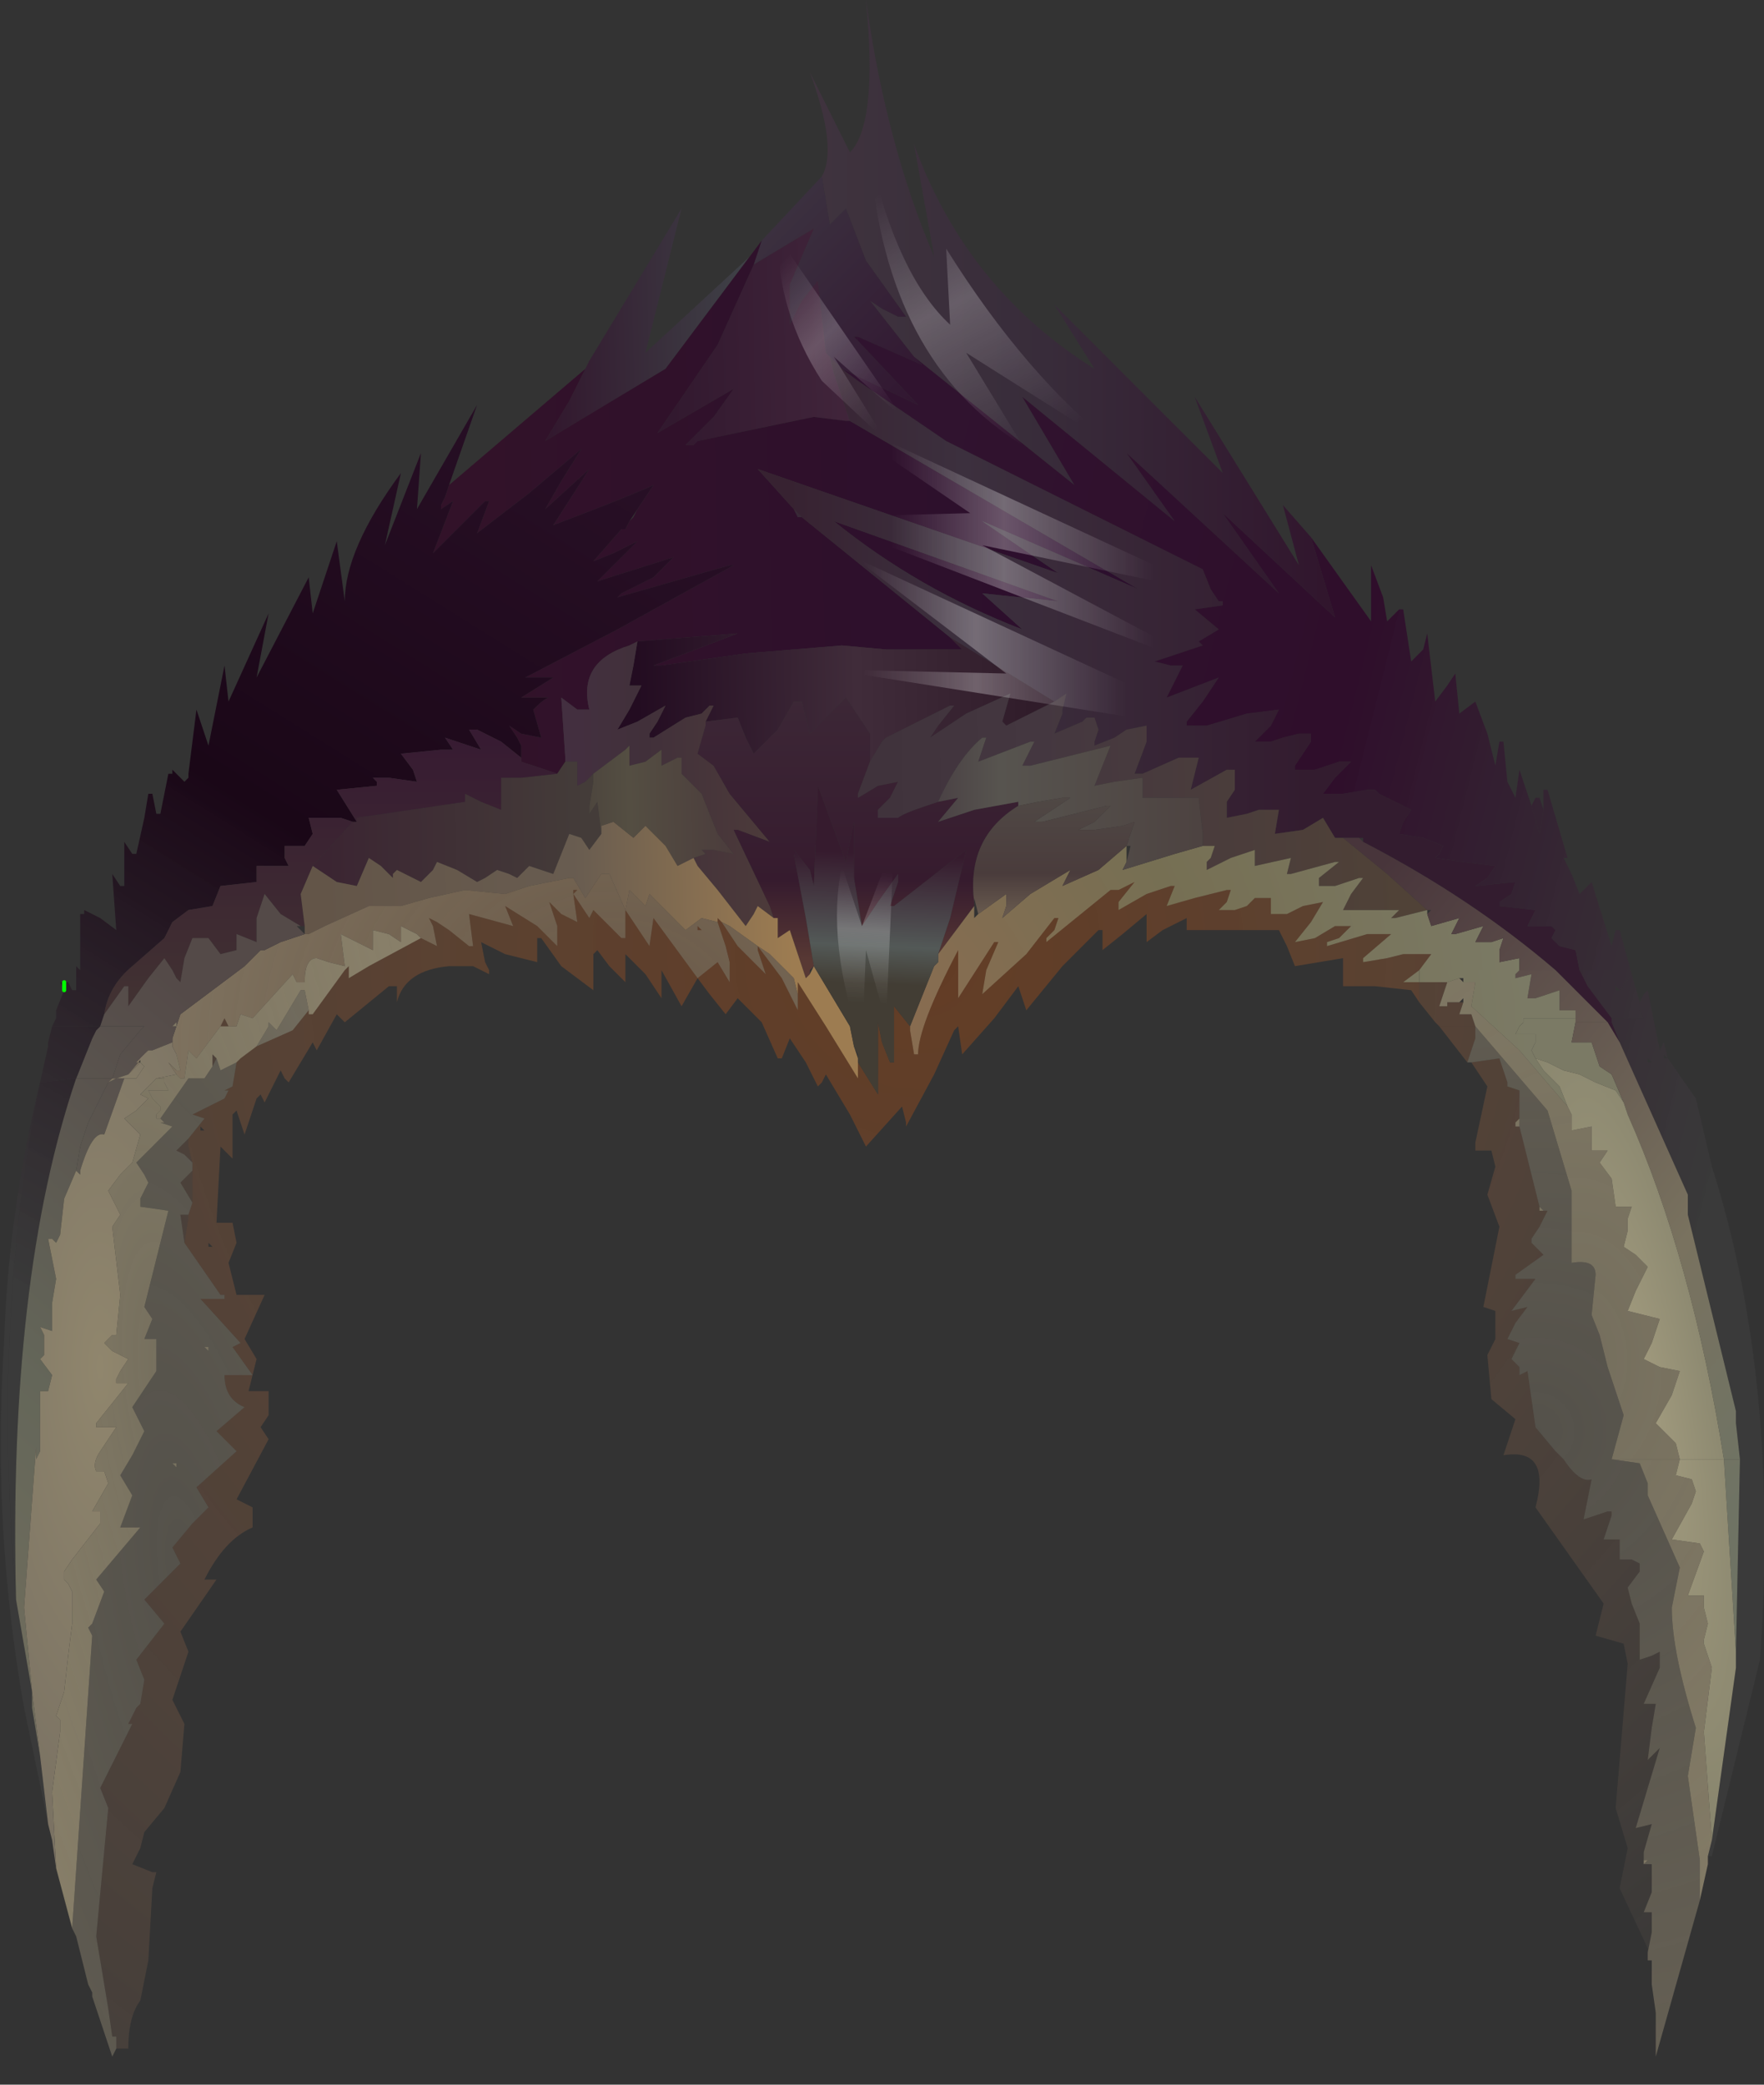 <?xml version="1.0" encoding="utf-8"?>
<svg version="1.1" id="Layer_1"
xmlns="http://www.w3.org/2000/svg"
xmlns:xlink="http://www.w3.org/1999/xlink"
xmlns:author="http://www.sothink.com"
width="22px" height="26px"
xml:space="preserve">
<rect width="100%" height="100%" fill="#333333" stroke="none"/>
<g id="11" transform="matrix(1, 0, 0, 1, -59, -8.05)">
<linearGradient
id="LinearGradID_940" gradientUnits="userSpaceOnUse" gradientTransform="matrix(0.006, -0, 0, 0.005, 72, 12.05)" spreadMethod ="pad" x1="-819.2" y1="0" x2="819.2" y2="0" >
<stop  offset="0" style="stop-color:#443941;stop-opacity:1" />
<stop  offset="0.506" style="stop-color:#382C3A;stop-opacity:1" />
<stop  offset="1" style="stop-color:#2E0D28;stop-opacity:1" />
</linearGradient>
<path style="fill:url(#LinearGradID_940) " d="M75.65,15.75L74.25 14.45L74.95 15.45L73.05 13.7L73.65 14.55L71.75 13L72.4 14.1L70.4 12.5L69.85 11.8L70 11.9L70.2 12L70.3 12L69.8 11.3L69.55 10.65L69.35 10.85L69.25 10.25Q69.45 9.9 69.1 8.95L69.6 9.95Q69.95 9.6 69.8 8.05Q70.05 9.85 70.65 11.25L70.4 9.85Q71.05 11.65 72.65 12.65L72.15 11.85L74.25 13.95L73.9 13L75.2 15.1L75 14.35L75.35 14.75L75.65 15.75" />
<linearGradient
id="LinearGradID_941" gradientUnits="userSpaceOnUse" gradientTransform="matrix(0.003, 0.001, -0.001, 0.001, 69.3, 11.5)" spreadMethod ="pad" x1="-819.2" y1="0" x2="819.2" y2="0" >
<stop  offset="0" style="stop-color:#403D46;stop-opacity:1" />
<stop  offset="0.988" style="stop-color:#30132F;stop-opacity:1" />
</linearGradient>
<path style="fill:url(#LinearGradID_941) " d="M69.35,10.85L69.55 10.65L69.8 11.3L70.3 12L70.2 12L70 11.9L69.85 11.8L70.4 12.5L70.5 12.6L69.7 12.25L69.65 12.25L69.7 12.3L70.45 13.1L69.5 12.65L69.35 12.5L69.3 12.45L69.2 11.55L69 11.8L68.85 12.1L68.85 11.6L69.15 10.9L68.4 11.35L68.5 11.05L69.25 10.25L69.35 10.85" />
<linearGradient
id="LinearGradID_942" gradientUnits="userSpaceOnUse" gradientTransform="matrix(0.007, 0.002, -0.002, 0.008, 75.15, 18.95)" spreadMethod ="pad" x1="-819.2" y1="0" x2="819.2" y2="0" >
<stop  offset="0" style="stop-color:#30132F;stop-opacity:1" />
<stop  offset="0.506" style="stop-color:#2F0E2B;stop-opacity:1" />
<stop  offset="1" style="stop-color:#3B3B3B;stop-opacity:0.831" />
</linearGradient>
<path style="fill:url(#LinearGradID_942) " d="M78.2,18.45L78.1 18.1L78.15 18L78.2 18L78.25 18.15L78.2 18.45M69.7,12.3L69.65 12.25L69.7 12.25L69.7 12.3" />
<linearGradient
id="LinearGradID_943" gradientUnits="userSpaceOnUse" gradientTransform="matrix(0.002, -3.05176e-05, 4.57764e-05, 0.002, 67.05, 12.05)" spreadMethod ="pad" x1="-819.2" y1="0" x2="819.2" y2="0" >
<stop  offset="0" style="stop-color:#30112A;stop-opacity:1" />
<stop  offset="0.961" style="stop-color:#404549;stop-opacity:1" />
</linearGradient>
<path style="fill:url(#LinearGradID_943) " d="M66.3,12.65L66.35 12.55L67.5 10.65L67.05 12.45L68.35 11.25L67.3 12.65L65.8 13.55L66.1 13.05L66.3 12.65" />
<linearGradient
id="LinearGradID_944" gradientUnits="userSpaceOnUse" gradientTransform="matrix(0.004, -9.15527e-05, 6.10352e-05, 0.003, 70.65, 13.25)" spreadMethod ="pad" x1="-819.2" y1="0" x2="819.2" y2="0" >
<stop  offset="0" style="stop-color:#32192F;stop-opacity:1" />
<stop  offset="0.349" style="stop-color:#41253B;stop-opacity:1" />
<stop  offset="0.988" style="stop-color:#2F0F2C;stop-opacity:1" />
</linearGradient>
<path style="fill:url(#LinearGradID_944) " d="M69.4,12.7L69.6 13.3L69.55 13.3L69.15 13.25L67.7 13.55L67.65 13.6L67.55 13.6L67.9 13.25L68.15 12.9L67.2 13.45L67.95 12.35L68.4 11.35L69.15 10.9L68.85 11.6L68.85 12.1L69 11.8L69.2 11.55L69.3 12.45L69.35 12.5L69.4 12.7" />
<linearGradient
id="LinearGradID_945" gradientUnits="userSpaceOnUse" gradientTransform="matrix(0.005, -0, 9.15527e-05, 0.004, 68.75, 14.35)" spreadMethod ="pad" x1="-819.2" y1="0" x2="819.2" y2="0" >
<stop  offset="0" style="stop-color:#321229;stop-opacity:1" />
<stop  offset="0.961" style="stop-color:#2C0F2D;stop-opacity:1" />
</linearGradient>
<path style="fill:url(#LinearGradID_945) " d="M67.15,14.1Q67.05 14.15 66.55 14.35L65.9 14.6L66.35 13.9L65.8 14.4L66 14.05L66.25 13.65L65.6 14.2L64.95 14.7L65.1 14.3L65.05 14.3L64.7 14.65L64.4 14.95L64.65 14.3L64.5 14.4L64.5 14.35L64.55 14.25L64.6 14.1L66.3 12.65L66.1 13.05L65.8 13.55L67.3 12.65L68.35 11.25L68.5 11.05L68.4 11.35L67.95 12.35L67.2 13.45L68.15 12.9L67.9 13.25L67.55 13.6L67.65 13.6L67.7 13.55L69.15 13.25L69.55 13.3L69.6 13.3L73.2 15.4L71.25 14.55L72.2 15.2L68.45 13.9L68.9 14.4L68.95 14.5L69 14.5L70.85 16L71 16.15L70.05 16.15L69.5 16.1L68.3 16.2L67.25 16.35L67.15 16.35L68.2 15.95L66.95 16.05L66.85 16.1Q66.2 16.3 66.35 16.9L66.2 16.9L66 16.75L66.05 17.5L66.05 17.55L65.95 17.7L65.5 17.55L65.5 17.5L65.5 17.35L65.45 17.25L65.35 17.1L65.5 17.2L65.75 17.25L65.65 16.9Q65.8 16.75 65.85 16.75L65.65 16.75L65.5 16.75L65.9 16.5L65.55 16.5L66.7 15.9L68.15 15.1L68.1 15.1L66.7 15.5L66.75 15.45L67.15 15.25L67.4 15L66.45 15.3L66.95 14.8L66.65 14.95L66.4 15.05L66.75 14.65L66.8 14.65L66.85 14.55L66.9 14.5L66.95 14.4L67.15 14.1M71.25,15.45L71.75 15.9Q70.45 15.4 69.4 14.55L72.2 15.55L71.25 15.45" />
<linearGradient
id="LinearGradID_946" gradientUnits="userSpaceOnUse" gradientTransform="matrix(0.004, -9.15527e-05, 0, 0.005, 72.1, 16.6)" spreadMethod ="pad" x1="-819.2" y1="0" x2="819.2" y2="0" >
<stop  offset="0" style="stop-color:#372231;stop-opacity:1" />
<stop  offset="0.333" style="stop-color:#3C303E;stop-opacity:1" />
<stop  offset="0.988" style="stop-color:#331C2F;stop-opacity:1" />
</linearGradient>
<path style="fill:url(#LinearGradID_946) " d="M68.45,13.9L72.2 15.2L71.25 14.55L73.2 15.4L69.6 13.3L69.4 12.7L69.35 12.5L69.5 12.65L69.7 12.8L70.8 13.55L74 15.15L74.1 15.4L74.2 15.55L74.25 15.55L74.25 15.6L73.9 15.65L74.2 15.9L73.95 16.05L74 16.1L73.4 16.3L73.6 16.35L73.75 16.35L73.65 16.55L73.55 16.75L74.2 16.5L74 16.8L73.8 17.05L73.8 17.1L74.05 17.1L74.55 16.95L74.95 16.9L74.85 17.1L74.65 17.3L74.85 17.3L75 17.25L75.2 17.2L75.35 17.2L75.35 17.3L75.15 17.6L75.15 17.65L75.4 17.65L75.7 17.55L75.85 17.55L75.65 17.75L75.5 17.95L75.75 17.95L76.05 17.9L76.15 17.9L76.2 17.95L76.6 18.15L76.5 18.3L76.45 18.45L76.75 18.5L77 18.6L76.95 18.7L76.9 18.75L77.25 18.8L77.65 18.85L77.55 19L77.4 19.1L77.9 19.05L77.85 19.2L77.7 19.3L77.7 19.35L78.15 19.4L78.1 19.5L78.05 19.6L78.35 19.6L78.4 19.65L78.35 19.75L78.45 19.85L78.65 19.9L78.7 20.15L78.4 20.15Q77.35 19.25 76 18.55L76 18.5L75.95 18.5L75.75 18.5L75.65 18.5L75.5 18.25L75.25 18.4L74.9 18.45L74.95 18.15L74.7 18.15L74.55 18.2L74.3 18.25L74.3 18.05L74.4 17.9L74.4 17.65L74.3 17.65L73.85 17.9L73.9 17.7L73.95 17.5L73.7 17.5L73.25 17.7L73.15 17.7L73.3 17.3L73.3 17.1L73.05 17.15L72.9 17.25L72.65 17.35L72.65 17.3L72.7 17.15L72.65 17L72.55 17L72.5 17.05L72.15 17.2L72.25 16.95L72.25 16.9L72.3 16.7L72.15 16.8L70.85 16L69 14.5L68.9 14.4L68.45 13.9M72.2,15.55L69.4 14.55Q70.45 15.4 71.75 15.9L71.25 15.45L72.2 15.55" />
<linearGradient
id="LinearGradID_947" gradientUnits="userSpaceOnUse" gradientTransform="matrix(0.006, -0, 0, 0.005, 72.45, 17.45)" spreadMethod ="pad" x1="-819.2" y1="0" x2="819.2" y2="0" >
<stop  offset="0" style="stop-color:#372231;stop-opacity:1" />
<stop  offset="0.333" style="stop-color:#3C303E;stop-opacity:1" />
<stop  offset="0.988" style="stop-color:#402536;stop-opacity:1" />
</linearGradient>
<path style="fill:url(#LinearGradID_947) " d="M68.95,14.5L68.9 14.4L69 14.5L68.95 14.5" />
<linearGradient
id="LinearGradID_948" gradientUnits="userSpaceOnUse" gradientTransform="matrix(-0.004, 0.007, -0.008, -0.005, 62.35, 18.1)" spreadMethod ="pad" x1="-819.2" y1="0" x2="819.2" y2="0" >
<stop  offset="0" style="stop-color:#291027;stop-opacity:1" />
<stop  offset="0.506" style="stop-color:#1A0717;stop-opacity:1" />
<stop  offset="1" style="stop-color:#3B3B3B;stop-opacity:0.831" />
</linearGradient>
<path style="fill:url(#LinearGradID_948) " d="M59.2,28L59.4 29.15L59.4 29.35L59.5 29.95L59.6 30.8L59.55 30.55L59.3 29.35Q58.9 27.1 59.05 24.8Q59.1 23.2 59.5 21.55Q58.9 24.45 59.2 28M59.65,20.85L59.7 20.75L59.7 20.65L59.8 20.4L59.75 20.3L59.8 20.3L59.85 20.3L59.9 20.4L59.95 20.4L59.95 20.1L60 20.15L60 19.45L60.05 19.45L60.05 19.4L60.25 19.5L60.45 19.65L60.4 18.95L60.5 19.1L60.55 19.1L60.55 18.55L60.65 18.7L60.7 18.7L60.8 18.25L60.85 17.95L60.9 17.95L60.95 18.2L61 18.2L61.1 17.7L61.15 17.7L61.15 17.65L61.3 17.8L61.35 17.75L61.35 17.7L61.45 16.9L61.6 17.35L61.8 16.35L61.85 16.8L62.35 15.7L62.2 16.5L62.85 15.25L62.9 15.7L63.2 14.8L63.3 15.55Q63.3 14.9 64 13.95L63.8 14.85L64.25 13.7L64.2 14.4L64.95 13.1L64.6 14.1L64.55 14.25L64.5 14.35L64.5 14.4L64.65 14.3L64.4 14.95L64.7 14.65L65.05 14.3L65.1 14.3L64.95 14.7L65.6 14.2L66.25 13.65L66 14.05L65.8 14.4L66.35 13.9L65.9 14.6L66.55 14.35Q67.05 14.15 67.15 14.1L66.95 14.4L66.85 14.55L66.8 14.65L66.75 14.65L66.4 15.05L66.65 14.95L66.95 14.8L66.45 15.3L67.4 15L67.15 15.25L66.75 15.45L66.7 15.5L68.1 15.1L68.15 15.1L66.7 15.9L65.55 16.5L65.9 16.5L65.5 16.75L65.65 16.75L65.85 16.75Q65.8 16.75 65.65 16.9L65.75 17.25L65.5 17.2L65.35 17.1L65.45 17.25L65.5 17.35L65.5 17.5L65.25 17.3L64.95 17.15L64.85 17.15L65 17.4L64.55 17.25L64.65 17.4L64.5 17.4L64 17.45L64.15 17.65L64.2 17.8L63.85 17.75L63.65 17.75L63.7 17.8L63.7 17.85L63.2 17.9L63.45 18.3L63.4 18.3L63.25 18.25L62.85 18.25L62.9 18.45L62.8 18.6L62.55 18.6L62.55 18.75L62.6 18.85L62.2 18.85L62.2 19.05L61.75 19.1L61.65 19.35L61.35 19.4L61.15 19.55L61.1 19.65L61.05 19.75L60.65 20.1Q60.35 20.35 60.3 20.7L60.25 20.85L59.65 20.85" />
<linearGradient
id="LinearGradID_949" gradientUnits="userSpaceOnUse" gradientTransform="matrix(-0.003, 7.62939e-05, -1.52588e-05, -0.001, 69.4, 16.75)" spreadMethod ="pad" x1="-819.2" y1="0" x2="819.2" y2="0" >
<stop  offset="0" style="stop-color:#301C2A;stop-opacity:1" />
<stop  offset="0.443" style="stop-color:#402C3A;stop-opacity:1" />
<stop  offset="1" style="stop-color:#230C21;stop-opacity:1" />
</linearGradient>
<path style="fill:url(#LinearGradID_949) " d="M71.55,17.1L71.5 17.05L71.6 16.7L71.05 16.95L70.6 17.25L70.7 17.1L70.9 16.85L70.85 16.85L70.05 17.25L70 17.3L69.85 17.55L69.85 17.2L69.55 16.75L69.1 17.2L69 16.8L68.9 16.8L68.7 17.15L68.4 17.45L68.3 17.25L68.2 17L67.8 17.05L67.9 16.85L67.85 16.85L67.75 16.95L67.55 17L67.15 17.25L67.1 17.25L67.1 17.2L67.2 17.05L67.3 16.85L66.95 17.05L66.7 17.15L66.85 16.9L67 16.6L66.85 16.6L66.9 16.35L66.95 16.05L68.2 15.95L67.15 16.35L67.25 16.35L68.3 16.2L69.5 16.1L70.05 16.15L71 16.15L70.85 16L72.15 16.8L71.55 17.1" />
<linearGradient
id="LinearGradID_950" gradientUnits="userSpaceOnUse" gradientTransform="matrix(0.002, -3.05176e-05, 4.57764e-05, 0.002, 67.35, 17.8)" spreadMethod ="pad" x1="-819.2" y1="0" x2="819.2" y2="0" >
<stop  offset="0" style="stop-color:#442F42;stop-opacity:1" />
<stop  offset="0.412" style="stop-color:#41303A;stop-opacity:1" />
<stop  offset="0.945" style="stop-color:#4E3C3A;stop-opacity:1" />
</linearGradient>
<path style="fill:url(#LinearGradID_950) " d="M66.35,17.75L66.3 17.8L66.2 17.85L66.2 17.55L66.05 17.55L66.05 17.5L66 16.75L66.2 16.9L66.35 16.9Q66.2 16.3 66.85 16.1L66.95 16.05L66.9 16.35L66.85 16.6L67 16.6L66.85 16.9L66.7 17.15L66.95 17.05L67.3 16.85L67.2 17.05L67.1 17.2L67.1 17.25L67.15 17.25L67.55 17L67.75 16.95L67.85 16.85L67.9 16.85L67.8 17.05L67.8 17.1L67.7 17.45L67.9 17.6L68.1 17.95L68.35 18.25L68.6 18.55L68.2 18.4L68.15 18.4L68.6 19.35L68.65 19.5L68.45 19.35L68.4 19.45L68.3 19.6L67.95 19.15L67.7 18.85L67.65 18.75L67.8 18.7L67.75 18.65L67.9 18.65L68.15 18.7L67.95 18.45L67.85 18.2L67.75 17.95L67.5 17.7L67.5 17.5L67.45 17.5L67.25 17.6L67.25 17.4L67.05 17.55L66.85 17.6L66.85 17.5L66.85 17.35L66.8 17.4L66.6 17.55L66.4 17.7L66.35 17.75" />
<linearGradient
id="LinearGradID_951" gradientUnits="userSpaceOnUse" gradientTransform="matrix(-0, -0.002, 0.002, -0, 69.65, 18.4)" spreadMethod ="pad" x1="-819.2" y1="0" x2="819.2" y2="0" >
<stop  offset="0" style="stop-color:#583934;stop-opacity:1" />
<stop  offset="0.306" style="stop-color:#361B2E;stop-opacity:1" />
<stop  offset="1" style="stop-color:#3C2736;stop-opacity:1" />
</linearGradient>
<path style="fill:url(#LinearGradID_951) " d="M69.1,20.15L69.1 20.2L69.05 20.25L68.85 19.65L68.7 19.75L68.7 19.5L68.65 19.5L68.6 19.35L68.15 18.4L68.2 18.4L68.6 18.55L68.35 18.25L68.1 17.95L67.9 17.6L67.7 17.45L67.8 17.1L67.8 17.05L68.2 17L68.3 17.25L68.4 17.45L68.7 17.15L68.9 16.8L69 16.8L69.1 17.2L69.55 16.75L69.85 17.2L69.85 17.55L69.7 17.95L69.7 18L69.95 17.85L70.2 17.8L70.1 18L69.95 18.15L69.95 18.25L70.2 18.25Q70.25 18.2 70.55 18.1L70.7 18.05L70.95 18L70.7 18.3L71.15 18.15L71.7 18.05L71.7 18.1Q71.05 18.5 71.15 19.3L71.15 19.35L70.7 19.95L70.85 19.5L71.05 18.65L70.15 19.35L70.1 19.35L70.2 19.05L70.2 18.95L69.95 19.3L69.75 19.6L69.65 19L69.65 18.3L69.55 18.8L69.2 17.85L69.2 17.9L69.15 19.1L69.1 18.9L68.9 18.65L68.9 18.7L69.05 19.5L69.15 20.1L69.1 20.15" />
<linearGradient
id="LinearGradID_952" gradientUnits="userSpaceOnUse" gradientTransform="matrix(0.002, -4.57764e-05, 1.52588e-05, 0.001, 64.7, 18.3)" spreadMethod ="pad" x1="-819.2" y1="0" x2="819.2" y2="0" >
<stop  offset="0" style="stop-color:#3B2532;stop-opacity:1" />
<stop  offset="0.988" style="stop-color:#443C39;stop-opacity:1" />
</linearGradient>
<path style="fill:url(#LinearGradID_952) " d="M63.45,18.25L64.8 18.05L64.8 17.95L65 18.05L65.25 18.15L65.25 17.75L65.5 17.75L65.95 17.7L66.05 17.55L66.2 17.55L66.2 17.85L66.3 17.8L66.35 17.75L66.4 17.7L66.4 17.8L66.35 18.1L66.35 18.2L66.45 18.05L66.5 18.45L66.35 18.65L66.25 18.5L66.1 18.45L66 18.7L65.9 18.95L65.75 18.9L65.6 18.85L65.55 18.9L65.45 19L65.35 18.95L65.2 18.9L65.05 19L64.95 19.05L64.7 18.9L64.45 18.8L64.4 18.9L64.25 19.05L63.95 18.9L63.9 18.95L63.9 19L63.75 18.85L63.6 18.75L63.45 19.1L63.2 19.05L62.9 18.85L63.4 18.3L63.45 18.3L63.45 18.25" />
<linearGradient
id="LinearGradID_953" gradientUnits="userSpaceOnUse" gradientTransform="matrix(0.002, -4.57764e-05, 1.52588e-05, 0.001, 67.25, 18.3)" spreadMethod ="pad" x1="-819.2" y1="0" x2="819.2" y2="0" >
<stop  offset="0" style="stop-color:#433A38;stop-opacity:1" />
<stop  offset="0.38" style="stop-color:#544E42;stop-opacity:1" />
<stop  offset="0.918" style="stop-color:#48363A;stop-opacity:1" />
</linearGradient>
<path style="fill:url(#LinearGradID_953) " d="M67.45,18.85L67.3 18.6L67.05 18.35L66.9 18.5L66.65 18.3L66.5 18.35L66.5 18.45L66.45 18.05L66.35 18.2L66.35 18.1L66.4 17.8L66.4 17.7L66.6 17.55L66.8 17.4L66.85 17.35L66.85 17.5L66.85 17.6L67.05 17.55L67.25 17.4L67.25 17.6L67.45 17.5L67.5 17.5L67.5 17.7L67.75 17.95L67.85 18.2L67.95 18.45L68.15 18.7L67.9 18.65L67.75 18.65L67.8 18.7L67.65 18.75L67.45 18.85" />
<linearGradient
id="LinearGradID_954" gradientUnits="userSpaceOnUse" gradientTransform="matrix(0.002, -0.002, 0.001, 0, 63, 18.8)" spreadMethod ="pad" x1="-819.2" y1="0" x2="819.2" y2="0" >
<stop  offset="0" style="stop-color:#413132;stop-opacity:1" />
<stop  offset="0.961" style="stop-color:#371B32;stop-opacity:1" />
</linearGradient>
<path style="fill:url(#LinearGradID_954) " d="M63.45,18.3L63.2 17.9L63.7 17.85L63.7 17.8L63.65 17.75L63.85 17.75L64.2 17.8L64.15 17.65L64 17.45L64.5 17.4L64.65 17.4L64.55 17.25L65 17.4L64.85 17.15L64.95 17.15L65.25 17.3L65.5 17.5L65.5 17.55L65.95 17.7L65.5 17.75L65.25 17.75L65.25 18.15L65 18.05L64.8 17.95L64.8 18.05L63.45 18.25L63.45 18.3M62.9,18.85L62.75 19.2L62.8 19.6L62.75 19.6L62.5 19.45L62.3 19.2L62.2 19.5L62.2 19.8L61.95 19.7L61.95 19.9L61.75 19.95L61.6 19.75L61.4 19.75L61.3 20L61.25 20.3L61.2 20.25L61.15 20.15L61.05 20L60.85 20.25L60.6 20.6L60.6 20.35L60.55 20.35L60.3 20.7Q60.35 20.35 60.65 20.1L61.05 19.75L61.1 19.65L61.15 19.55L61.35 19.4L61.65 19.35L61.75 19.1L62.2 19.05L62.2 18.85L62.6 18.85L62.55 18.75L62.55 18.6L62.8 18.6L62.9 18.45L62.85 18.25L63.25 18.25L63.4 18.3L62.9 18.85" />
<linearGradient
id="LinearGradID_955" gradientUnits="userSpaceOnUse" gradientTransform="matrix(0.004, -9.15527e-05, 4.57764e-05, 0.002, 66.25, 19.95)" spreadMethod ="pad" x1="-819.2" y1="0" x2="819.2" y2="0" >
<stop  offset="0" style="stop-color:#635548;stop-opacity:1" />
<stop  offset="0.49" style="stop-color:#685C50;stop-opacity:1" />
<stop  offset="0.902" style="stop-color:#9D7C51;stop-opacity:1" />
</linearGradient>
<path style="fill:url(#LinearGradID_955) " d="M62.8,19.6L62.75 19.2L62.9 18.85L63.2 19.05L63.45 19.1L63.6 18.75L63.75 18.85L63.9 19L63.9 18.95L63.95 18.9L64.25 19.05L64.4 18.9L64.45 18.8L64.7 18.9L64.95 19.05L65.05 19L65.2 18.9L65.35 18.95L65.45 19L65.55 18.9L65.6 18.85L65.75 18.9L65.9 18.95L66 18.7L66.1 18.45L66.25 18.5L66.35 18.65L66.5 18.45L66.5 18.35L66.65 18.3L66.9 18.5L67.05 18.35L67.3 18.6L67.45 18.85L67.65 18.75L67.7 18.85L67.95 19.15L68.3 19.6L68.4 19.45L68.45 19.35L68.65 19.5L68.7 19.5L68.7 19.75L68.85 19.65L69.05 20.25L69.1 20.2L69.15 20.1L69.6 20.85L69.65 21.1L69.7 21.25L69.7 21.3L69.7 21.5L69.3 20.85L68.95 20.3L68.95 20.45L68.9 20.25L68.6 19.95L68.45 19.85L68.1 19.6L68 19.55L67.95 19.5L67.95 19.55L67.75 19.5L67.55 19.65L67.1 19.2L67.05 19.35L66.85 19.15L66.8 19.4L66.6 18.95L66.5 18.95L66.3 19.25L66.15 19L66.1 19L65.6 19.1L65.3 19.2L64.8 19.15L64.35 19.25L64 19.35L63.6 19.35L63.05 19.6L62.85 19.7L62.8 19.7L62.8 19.6" />
<radialGradient
id="RadialGradID_956" gradientUnits="userSpaceOnUse" gradientTransform="matrix(0.009, -0, 0, 0.009, 66.65, 21.25)" spreadMethod ="pad" cx="0" cy="0" r="819.2" fx="0" fy="0" >
<stop  offset="0"  style="stop-color:#8F7357;stop-opacity:0.573" />
<stop  offset="0.98"  style="stop-color:#837A67;stop-opacity:1" />
</radialGradient>
<path style="fill:url(#RadialGradID_956) " d="M61.1,21.3L61.2 21.4L61.25 21.4L61.2 21.2L61.15 21.1L61.15 21.05L61.15 21L61.2 20.85L61.25 20.7L62.05 20.1L62.25 19.9L62.3 19.9L62.5 19.8L62.8 19.7L62.85 19.7L63.05 19.6L63.6 19.35L64 19.35L64.35 19.25L64.8 19.15L65.3 19.2L65.6 19.1L66.1 19L66.15 19L66.3 19.25L66.5 18.95L66.6 18.95L66.8 19.4L66.85 19.15L67.05 19.35L67.1 19.2L67.55 19.65L67.75 19.5L67.95 19.55L68.05 19.85L68.1 20.05L68.1 20.3L67.95 20.05L67.7 20.25L67.15 19.5L67.1 19.85L66.8 19.4L66.8 19.75L66.75 19.75L66.4 19.4L66.35 19.5L66.15 19.2L66.2 19.15L66.15 19.15L66.15 19.2L66.2 19.55L66 19.45L65.85 19.3L65.95 19.6L65.95 19.85L65.7 19.6L65.3 19.35L65.4 19.6L64.85 19.45L64.9 19.85L64.85 19.85L64.6 19.65L64.45 19.55L64.35 19.5L64.4 19.6L64.45 19.85L64.25 19.75L64.2 19.7L64 19.6L64 19.8L63.85 19.7L63.65 19.65L63.65 19.9L63.45 19.8L63.25 19.7L63.3 20.1L63.1 20.05L62.95 20Q62.8 20 62.8 20.3L62.7 20.3L62.65 20.2L62.15 20.75L62 20.7L61.95 20.85L61.85 20.85L61.8 20.75L61.75 20.85L61.45 21.25L61.35 21.15L61.3 21.5L61.25 21.5L61.2 21.45L61.1 21.3M68.95,20.65L68.75 20.25L68.45 19.85L68.45 19.9L68.5 20.05L68.55 20.2L68.2 19.85L68 19.55L68.1 19.6L68.45 19.85L68.6 19.95L68.9 20.25L68.95 20.45L68.95 20.65M67.7,19.65L67.75 19.65L67.7 19.6L67.7 19.65" />
<linearGradient
id="LinearGradID_957" gradientUnits="userSpaceOnUse" gradientTransform="matrix(0.004, -9.15527e-05, 4.57764e-05, 0.002, 73.2, 18.1)" spreadMethod ="pad" x1="-819.2" y1="0" x2="819.2" y2="0" >
<stop  offset="0.016" style="stop-color:#40333C;stop-opacity:1" />
<stop  offset="0.306" style="stop-color:#443740;stop-opacity:1" />
<stop  offset="1" style="stop-color:#504237;stop-opacity:1" />
</linearGradient>
<path style="fill:url(#LinearGradID_957) " d="M76.8,19.4L76.4 19.5L76.35 19.5L76.45 19.4L75.75 19.4L75.85 19.2L76 19L75.95 19L75.8 19.05L75.65 19.1L75.45 19.1L75.45 19L75.7 18.8L75.65 18.8L75.1 18.95L75.05 18.95L75.1 18.75L74.65 18.85L74.65 18.65L74.35 18.75L74.05 18.9L74.05 18.8L74.1 18.75L74.15 18.6L74 18.6L74 18.45L73.95 18L73.25 18L73.25 17.75L72.9 17.8L72.65 17.85L72.85 17.35L72.45 17.45L71.85 17.6L71.75 17.6L71.9 17.3L71.85 17.3L71.2 17.55L71.3 17.25L71.25 17.25Q70.95 17.5 70.7 18.05L70.55 18.1Q70.25 18.2 70.2 18.25L69.95 18.25L69.95 18.15L70.1 18L70.2 17.8L69.95 17.85L69.7 18L69.7 17.95L69.85 17.55L70 17.3L70.05 17.25L70.85 16.85L70.9 16.85L70.7 17.1L70.6 17.25L71.05 16.95L71.6 16.7L71.5 17.05L71.55 17.1L72.15 16.8L72.3 16.7L72.25 16.9L72.25 16.95L72.15 17.2L72.5 17.05L72.55 17L72.65 17L72.7 17.15L72.65 17.3L72.65 17.35L72.9 17.25L73.05 17.15L73.3 17.1L73.3 17.3L73.15 17.7L73.25 17.7L73.7 17.5L73.95 17.5L73.9 17.7L73.85 17.9L74.3 17.65L74.4 17.65L74.4 17.9L74.3 18.05L74.3 18.25L74.55 18.2L74.7 18.15L74.95 18.15L74.9 18.45L75.25 18.4L75.5 18.25L75.65 18.5L75.75 18.5L76.3 18.95L76.8 19.4" />
<linearGradient
id="LinearGradID_958" gradientUnits="userSpaceOnUse" gradientTransform="matrix(0.005, -0.006, 0.007, 0.006, 60.6, 26.3)" spreadMethod ="pad" x1="-819.2" y1="0" x2="819.2" y2="0" >
<stop  offset="0" style="stop-color:#79725F;stop-opacity:1" />
<stop  offset="0.471" style="stop-color:#646659;stop-opacity:1" />
<stop  offset="0.886" style="stop-color:#544A48;stop-opacity:1" />
</linearGradient>
<path style="fill:url(#LinearGradID_958) " d="M60.25,20.85L60.3 20.7L60.55 20.35L60.6 20.35L60.6 20.6L60.85 20.25L61.05 20L61.15 20.15L61.2 20.25L61.25 20.3L61.3 20L61.4 19.75L61.6 19.75L61.75 19.95L61.95 19.9L61.95 19.7L62.2 19.8L62.2 19.5L62.3 19.2L62.5 19.45L62.75 19.6L62.7 19.6L62.8 19.7L62.5 19.8L62.3 19.9L62.25 19.9L62.05 20.1L61.25 20.7L61.2 20.85L61.15 21L61.15 21.05L60.9 21.15L60.85 21.15L60.6 21.45L60.45 21.5L60.4 21.5L60.5 21.2L60.75 20.9L60.8 20.85L60.25 20.85M61.2,20.8L61.15 20.85L61.2 20.85L61.2 20.8M60.35,21.55L60.45 21.5L60.55 21.5L60.3 22.2Q60.15 22.15 60 22.65L60 22.7L59.95 22.65L60 22.35L60.1 22.05L60.35 21.55" />
<radialGradient
id="RadialGradID_959" gradientUnits="userSpaceOnUse" gradientTransform="matrix(0.01, -0, 0, 0.01, 70, 20.7)" spreadMethod ="pad" cx="0" cy="0" r="819.2" fx="0" fy="0" >
<stop  offset="0"  style="stop-color:#8A6C50;stop-opacity:1" />
<stop  offset="0.471"  style="stop-color:#766F53;stop-opacity:1" />
<stop  offset="0.988"  style="stop-color:#7B7A65;stop-opacity:1" />
</radialGradient>
<path style="fill:url(#RadialGradID_959) " d="M71.15,19.5L71.2 19.45L71.55 19.2L71.55 19.35L71.5 19.5L71.85 19.2L72.35 18.9L72.3 19L72.25 19.1L72.7 18.9L73.05 18.6L73.05 18.8L73 18.9L73.65 18.7L74 18.6L74.15 18.6L74.1 18.75L74.05 18.8L74.05 18.9L74.35 18.75L74.65 18.65L74.65 18.85L75.1 18.75L75.05 18.95L75.1 18.95L75.65 18.8L75.7 18.8L75.45 19L75.45 19.1L75.65 19.1L75.8 19.05L75.95 19L76 19L75.85 19.2L75.75 19.4L76.45 19.4L76.35 19.5L76.4 19.5L76.8 19.4L76.8 19.45L76.85 19.6L77.2 19.5L77.1 19.7L77.15 19.7L77.5 19.6L77.45 19.7L77.4 19.8L77.6 19.8L77.75 19.75L77.7 19.9L77.7 20.05L77.95 20L77.95 20.15L76.7 20.15L76.85 19.95L76.5 19.95L76.3 20L76 20.05L76 20L76.35 19.7L76.05 19.7L75.55 19.85L75.55 19.8L75.7 19.75L75.85 19.6L75.65 19.6L75.4 19.75L75.15 19.8L75.35 19.55L75.5 19.3L75.25 19.35L75.05 19.45L74.85 19.45L74.85 19.25L74.65 19.25L74.55 19.35L74.4 19.4L74.2 19.4L74.3 19.3L74.35 19.15L74.3 19.15L73.9 19.25L73.55 19.35L73.65 19.1L73.6 19.1L73.3 19.2L72.95 19.4L72.95 19.35L72.95 19.3L73.15 19.05L72.95 19.15L72.85 19.15L72.05 19.8L72.05 19.75L72.15 19.65L72.2 19.5L72.15 19.5L71.8 19.95L71.25 20.45L71.3 20.15L71.45 19.8L71.4 19.8L70.95 20.5L70.95 19.9Q70.45 20.85 70.45 21.2L70.4 21.2L70.35 20.9L70.35 20.85L70.65 20.1L70.7 20.05L70.7 19.95L71.15 19.35L71.15 19.5M76.5,20.3L76.7 20.15L76.7 20.3L76.5 20.3" />
<linearGradient
id="LinearGradID_960" gradientUnits="userSpaceOnUse" gradientTransform="matrix(0.004, 0.004, -0.004, 0.005, 78.35, 23.55)" spreadMethod ="pad" x1="-819.2" y1="0" x2="819.2" y2="0" >
<stop  offset="0" style="stop-color:#48353B;stop-opacity:1" />
<stop  offset="0.647" style="stop-color:#79725F;stop-opacity:1" />
<stop  offset="0.918" style="stop-color:#6F7364;stop-opacity:1" />
</linearGradient>
<path style="fill:url(#LinearGradID_960) " d="M76.3,18.95L75.75 18.5L75.95 18.5L76 18.55Q77.35 19.25 78.4 20.15L77.95 20.15L77.95 20L77.7 20.05L77.7 19.9L77.75 19.75L77.6 19.8L77.4 19.8L77.45 19.7L77.5 19.6L77.15 19.7L77.1 19.7L77.2 19.5L76.85 19.6L76.8 19.45L76.85 19.4L76.8 19.4L76.3 18.95" />
<linearGradient
id="LinearGradID_961" gradientUnits="userSpaceOnUse" gradientTransform="matrix(0.003, 0, -0, 0.002, 72.5, 18.2)" spreadMethod ="pad" x1="-819.2" y1="0" x2="819.2" y2="0" >
<stop  offset="0.016" style="stop-color:#41343D;stop-opacity:1" />
<stop  offset="0.29" style="stop-color:#57544F;stop-opacity:1" />
<stop  offset="1" style="stop-color:#493C3B;stop-opacity:1" />
</linearGradient>
<path style="fill:url(#LinearGradID_961) " d="M73.1,18.6L73.05 18.6L73.15 18.3L73 18.35L72.65 18.4L72.45 18.4L72.65 18.3L72.85 18.1L72.8 18.1L72 18.3L71.9 18.3L72.35 18L72.25 18L71.95 18.05L71.7 18.1L71.7 18.05L71.15 18.15L70.7 18.3L70.95 18L70.7 18.05Q70.95 17.5 71.25 17.25L71.3 17.25L71.2 17.55L71.85 17.3L71.9 17.3L71.75 17.6L71.85 17.6L72.45 17.45L72.85 17.35L72.65 17.85L72.9 17.8L73.25 17.75L73.25 18L73.95 18L74 18.45L74 18.6L73.65 18.7L73 18.9L73.05 18.8L73.1 18.6" />
<linearGradient
id="LinearGradID_962" gradientUnits="userSpaceOnUse" gradientTransform="matrix(-0, -0.001, 0.001, -0, 72, 18.6)" spreadMethod ="pad" x1="-819.2" y1="0" x2="819.2" y2="0" >
<stop  offset="0" style="stop-color:#66584D;stop-opacity:1" />
<stop  offset="0.29" style="stop-color:#4A3C3C;stop-opacity:1" />
<stop  offset="1" style="stop-color:#514B47;stop-opacity:1" />
</linearGradient>
<path style="fill:url(#LinearGradID_962) " d="M71.15,19.25L71.15 19.3Q71.05 18.5 71.7 18.1L71.95 18.05L72.25 18L72.35 18L71.9 18.3L72 18.3L72.8 18.1L72.85 18.1L72.65 18.3L72.45 18.4L72.65 18.4L73 18.35L73.15 18.3L73.05 18.6L72.7 18.9L72.25 19.1L72.3 19L72.35 18.9L71.85 19.2L71.5 19.5L71.55 19.35L71.55 19.2L71.2 19.45L71.15 19.25" />
<linearGradient
id="LinearGradID_963" gradientUnits="userSpaceOnUse" gradientTransform="matrix(0.007, 0.002, -0.002, 0.008, 75.1, 18.95)" spreadMethod ="pad" x1="-819.2" y1="0" x2="819.2" y2="0" >
<stop  offset="0" style="stop-color:#30132F;stop-opacity:1" />
<stop  offset="0.506" style="stop-color:#2F0E2B;stop-opacity:1" />
<stop  offset="1" style="stop-color:#3B3B3B;stop-opacity:0.831" />
</linearGradient>
<path style="fill:url(#LinearGradID_963) " d="M79.2,20.4L79.35 20.2L79.45 20.55L79.45 20.65L79.5 20.75L79.1 20.75L78.8 20.35L78.75 20.25L78.7 20.15L79.1 20.15L79.15 20.35L79.15 20.4L79.2 20.4" />
<linearGradient
id="LinearGradID_964" gradientUnits="userSpaceOnUse" gradientTransform="matrix(0.007, 0.002, -0.002, 0.008, 75.2, 18.95)" spreadMethod ="pad" x1="-819.2" y1="0" x2="819.2" y2="0" >
<stop  offset="0" style="stop-color:#30132F;stop-opacity:1" />
<stop  offset="0.506" style="stop-color:#2F0E2B;stop-opacity:1" />
<stop  offset="1" style="stop-color:#3B3B3B;stop-opacity:0.831" />
</linearGradient>
<path style="fill:url(#LinearGradID_964) " d="M75.35,14.75L76.1 15.8L76.1 15.1L76.25 15.5L76.3 15.8L76.45 15.65L76.5 15.65L76.6 16.3L76.75 16.15L76.8 15.95L76.9 16.8L77.05 16.6L77.15 16.45L77.2 16.95L77.4 16.8L77.55 17.2L77.65 17.6L77.7 17.3L77.75 17.3L77.8 17.8L77.9 18L77.95 17.65L78.1 18.1L78.2 18.45L78.25 18.15L78.25 18L78.25 17.9L78.3 17.9L78.55 18.75L78.5 18.75L78.6 18.95L78.7 19.2L78.85 19.05L79.1 19.85L79.15 19.65L79.2 19.65L79.35 20.2L79.2 20.4L79.15 20.35L79.1 20.15L78.7 20.15L78.65 19.9L78.45 19.85L78.35 19.75L78.4 19.65L78.35 19.6L78.05 19.6L78.1 19.5L78.15 19.4L77.7 19.35L77.7 19.3L77.85 19.2L77.9 19.05L77.4 19.1L77.55 19L77.65 18.85L77.25 18.8L76.9 18.75L76.95 18.7L77 18.6L76.75 18.5L76.45 18.45L76.5 18.3L76.6 18.15L76.2 17.95L76.15 17.9L76.05 17.9L75.75 17.95L75.5 17.95L75.65 17.75L75.85 17.55L75.7 17.55L75.4 17.65L75.15 17.65L75.15 17.6L75.35 17.3L75.35 17.2L75.2 17.2L75 17.25L74.85 17.3L74.65 17.3L74.85 17.1L74.95 16.9L74.55 16.95L74.05 17.1L73.8 17.1L73.8 17.05L74 16.8L74.2 16.5L73.55 16.75L73.65 16.55L73.75 16.35L73.6 16.35L73.4 16.3L74 16.1L73.95 16.05L74.2 15.9L73.9 15.65L74.25 15.6L74.25 15.55L74.2 15.55L74.1 15.4L74 15.15L70.8 13.55L69.7 12.8L69.5 12.65L70.45 13.1L69.7 12.3L69.7 12.25L70.5 12.6L70.4 12.5L72.4 14.1L71.75 13L73.65 14.55L73.05 13.7L74.95 15.45L74.25 14.45L75.65 15.75L75.35 14.75M80.35,31L80.65 28.85L80.65 28.65L80.7 26.25L80.65 25.8L80.65 25.65L80.05 23.2L80.05 22.95L79.2 21.05L79.1 20.8L79.1 20.75L79.5 20.75L79.45 20.65L79.45 20.55L79.5 20.45L79.55 20.4L79.7 21.15L79.75 21.05L79.8 21.25L80.15 21.75L80.35 22.6Q81.2 25.25 80.95 28.75L80.35 31.2L80.3 31.2L80.35 31M79.55,21.25L79.55 21.3L79.6 21.3L79.55 21.25M79.8,21.25L79.75 21.2L79.75 21.25L79.8 21.25M78.45,18.9L78.45 18.8L78.45 18.85L78.45 18.9" />
<linearGradient
id="LinearGradID_965" gradientUnits="userSpaceOnUse" gradientTransform="matrix(0.004, -9.15527e-05, 0, 0.005, 72, 16.6)" spreadMethod ="pad" x1="-819.2" y1="0" x2="819.2" y2="0" >
<stop  offset="0" style="stop-color:#372231;stop-opacity:1" />
<stop  offset="0.333" style="stop-color:#3C303E;stop-opacity:1" />
<stop  offset="0.988" style="stop-color:#331C2F;stop-opacity:1" />
</linearGradient>
<path style="fill:url(#LinearGradID_965) " d="M79.1,20.8L79.05 20.8L79 20.75L78.4 20.15L78.7 20.15L78.75 20.25L78.8 20.35L79.1 20.75L79.1 20.8" />
<linearGradient
id="LinearGradID_966" gradientUnits="userSpaceOnUse" gradientTransform="matrix(0.005, 0.004, -0.004, 0.005, 78.45, 23.55)" spreadMethod ="pad" x1="-819.2" y1="0" x2="819.2" y2="0" >
<stop  offset="0" style="stop-color:#48353B;stop-opacity:1" />
<stop  offset="0.647" style="stop-color:#79725F;stop-opacity:1" />
<stop  offset="0.918" style="stop-color:#6F7364;stop-opacity:1" />
</linearGradient>
<path style="fill:url(#LinearGradID_966) " d="M78.4,20.15L79 20.75L79.05 20.8L78.65 20.8L78.65 20.75L78.65 20.65L78.45 20.65L78.45 20.4L78.15 20.5L78.05 20.5L78.1 20.2L77.9 20.25L77.9 20.2L77.95 20.15L78.4 20.15" />
<radialGradient
id="RadialGradID_967" gradientUnits="userSpaceOnUse" gradientTransform="matrix(0.01, -0, 0.001, 0.01, 70, 20.7)" spreadMethod ="pad" cx="0" cy="0" r="819.2" fx="0" fy="0" >
<stop  offset="0"  style="stop-color:#8A6C50;stop-opacity:1" />
<stop  offset="0.471"  style="stop-color:#766F53;stop-opacity:1" />
<stop  offset="0.988"  style="stop-color:#7B7A65;stop-opacity:1" />
</radialGradient>
<path style="fill:url(#RadialGradID_967) " d="M76.85,20.3L76.7 20.3L76.7 20.15L77.95 20.15L77.9 20.2L77.9 20.25L78.1 20.2L78.05 20.5L78.15 20.5L78.45 20.4L78.45 20.65L78.65 20.65L78.65 20.75L78 20.75L78 20.8L77.95 20.85L77.9 20.95L78.15 20.95L78.15 21.05L78.1 21.15L78.15 21.25L78.25 21.4L78.45 21.6L78.55 21.85L77.95 21.15L77.35 20.6L77.4 20.3L77.25 20.3L77.25 20.25L77.2 20.25L77.05 20.3L76.85 20.3" />
<radialGradient
id="RadialGradID_968" gradientUnits="userSpaceOnUse" gradientTransform="matrix(0.01, -0, -0, 0.01, 70, 20.7)" spreadMethod ="pad" cx="0" cy="0" r="819.2" fx="0" fy="0" >
<stop  offset="0"  style="stop-color:#8A6C50;stop-opacity:1" />
<stop  offset="0.471"  style="stop-color:#766F53;stop-opacity:1" />
<stop  offset="0.988"  style="stop-color:#7B7A65;stop-opacity:1" />
</radialGradient>
<path style="fill:url(#RadialGradID_968) " d="M78.65,20.75L78.65 20.8L78.6 21.05L78.7 21.05L78.85 21.05L78.95 21.35L79.1 21.45L79.25 21.8L79.15 21.65L78.9 21.55L78.7 21.45L78.5 21.4L78.3 21.3L78.15 21.25L78.1 21.15L78.15 21.05L78.15 20.95L77.9 20.95L77.95 20.85L78 20.8L78 20.75L78.65 20.75" />
<linearGradient
id="LinearGradID_969" gradientUnits="userSpaceOnUse" gradientTransform="matrix(0.004, -9.15527e-05, -4.57764e-05, 0.005, 72.25, 16.6)" spreadMethod ="pad" x1="-819.2" y1="0" x2="819.2" y2="0" >
<stop  offset="0" style="stop-color:#372231;stop-opacity:1" />
<stop  offset="0.333" style="stop-color:#3C303E;stop-opacity:1" />
<stop  offset="0.988" style="stop-color:#331C2F;stop-opacity:1" />
</linearGradient>
<path style="fill:url(#LinearGradID_969) " d="M79.2,21.05L79.05 20.8L79.1 20.8L79.2 21.05" />
<linearGradient
id="LinearGradID_970" gradientUnits="userSpaceOnUse" gradientTransform="matrix(0.004, 0.004, -0.004, 0.005, 78.25, 23.55)" spreadMethod ="pad" x1="-819.2" y1="0" x2="819.2" y2="0" >
<stop  offset="0" style="stop-color:#48353B;stop-opacity:1" />
<stop  offset="0.647" style="stop-color:#79725F;stop-opacity:1" />
<stop  offset="0.918" style="stop-color:#6F7364;stop-opacity:1" />
</linearGradient>
<path style="fill:url(#LinearGradID_970) " d="M79.2,21.05L80.05 22.95L80.05 23.2L80.65 25.65L80.65 25.8L80.7 26.25L80.5 26.25Q80.1 23.75 79.3 21.95L79.25 21.8L79.1 21.45L78.95 21.35L78.85 21.05L78.7 21.05L78.6 21.05L78.65 20.8L79.05 20.8L79.2 21.05" />
<radialGradient
id="RadialGradID_971" gradientUnits="userSpaceOnUse" gradientTransform="matrix(0.002, -0.001, 0.002, 0.01, 79.45, 25.6)" spreadMethod ="pad" cx="0" cy="0" r="819.2" fx="0" fy="0" >
<stop  offset="0"  style="stop-color:#A39C7F;stop-opacity:1" />
<stop  offset="0.965"  style="stop-color:#7B7A65;stop-opacity:1" />
</radialGradient>
<path style="fill:url(#RadialGradID_971) " d="M79.95,26.25L79.9 26.05L79.65 25.8L79.85 25.45L79.95 25.15L79.7 25.1L79.5 25L79.6 24.8L79.7 24.5L79.5 24.45L79.3 24.4L79.4 24.15L79.55 23.85L79.4 23.7L79.25 23.6L79.3 23.4L79.3 23.25L79.35 23.1L79.15 23.1L79.1 22.75L78.95 22.55L79.05 22.4L78.85 22.4L78.85 22.1L78.6 22.15L78.6 22L78.6 21.95L78.55 21.85L78.45 21.6L78.25 21.4L78.15 21.25L78.3 21.3L78.5 21.4L78.7 21.45L78.9 21.55L79.15 21.65L79.25 21.8L79.3 21.95Q80.1 23.75 80.5 26.25L79.95 26.25" />
<radialGradient
id="RadialGradID_972" gradientUnits="userSpaceOnUse" gradientTransform="matrix(0.022, -0, 0.001, 0.022, 70.45, 19.95)" spreadMethod ="pad" cx="0" cy="0" r="819.2" fx="0" fy="0" >
<stop  offset="0"  style="stop-color:#D95300;stop-opacity:0.29" />
<stop  offset="1"  style="stop-color:#FCDBBF;stop-opacity:0" />
</radialGradient>
<path style="fill:url(#RadialGradID_972) " d="M77.25,20.55L77.2 20.7L77.35 20.7L77.4 20.85L76.95 20.85L76.9 20.8L76.7 20.55L76.7 20.3L76.85 20.3L77.05 20.3L76.95 20.6L77.05 20.6L77.05 20.55L77.2 20.55L77.25 20.55" />
<radialGradient
id="RadialGradID_973" gradientUnits="userSpaceOnUse" gradientTransform="matrix(0.012, -0, -0, 0.019, 78.45, 24.95)" spreadMethod ="pad" cx="0" cy="0" r="819.2" fx="0" fy="0" >
<stop  offset="0"  style="stop-color:#A69B7D;stop-opacity:0.573" />
<stop  offset="0.945"  style="stop-color:#887F69;stop-opacity:1" />
</radialGradient>
<path style="fill:url(#RadialGradID_973) " d="M77.9,22.1L77.9 22.05L77.95 22L77.95 22.1L77.9 22.1M78.2,23.15L78.2 23.1L78.25 23.15L78.2 23.15" />
<radialGradient
id="RadialGradID_974" gradientUnits="userSpaceOnUse" gradientTransform="matrix(0.012, -0, 0.001, 0.019, 78.75, 24.95)" spreadMethod ="pad" cx="0" cy="0" r="819.2" fx="0" fy="0" >
<stop  offset="0"  style="stop-color:#A69B7D;stop-opacity:0.573" />
<stop  offset="0.945"  style="stop-color:#887F69;stop-opacity:1" />
</radialGradient>
<path style="fill:url(#RadialGradID_974) " d="M77.25,20.3L77.4 20.3L77.35 20.6L77.95 21.15L78.55 21.85L78.6 21.95L78.6 22L78.6 22.15L78.85 22.1L78.85 22.4L79.05 22.4L78.95 22.55L79.1 22.75L79.15 23.1L79.35 23.1L79.3 23.25L79.3 23.4L79.25 23.6L79.4 23.7L79.55 23.85L79.4 24.15L79.3 24.4L79.5 24.45L79.7 24.5L79.6 24.8L79.5 25L79.7 25.1L79.95 25.15L79.85 25.45L79.65 25.8L79.9 26.05L79.95 26.25L79.1 26.25L79.25 25.7L79.15 25.4L79.05 25.1L78.95 24.7L78.85 24.45L78.9 23.95Q78.9 23.75 78.6 23.8L78.6 22.9L78.3 21.9L77.4 20.85L77.35 20.7L77.2 20.7L77.25 20.55L77.25 20.5L77.2 20.55L77.05 20.55L77.05 20.6L76.95 20.6L77.05 20.3L77.2 20.25L77.25 20.3" />
<radialGradient
id="RadialGradID_975" gradientUnits="userSpaceOnUse" gradientTransform="matrix(0.022, -0, -0, 0.022, 70.5, 19.95)" spreadMethod ="pad" cx="0" cy="0" r="819.2" fx="0" fy="0" >
<stop  offset="0"  style="stop-color:#D95300;stop-opacity:0.29" />
<stop  offset="1"  style="stop-color:#FCDBBF;stop-opacity:0" />
</radialGradient>
<path style="fill:url(#RadialGradID_975) " d="M79.5,31.3L79.55 31.3L79.6 31.3L79.6 31.65L79.5 31.9L79.45 31.9L79.6 31.9L79.6 31.95L79.6 32.15L79.55 32.4L79.55 32.35L79.2 31.6L79.3 31.1L79.15 30.6L79.3 28.8L79.25 28.55L78.9 28.45L79 28.05L78.15 26.85Q78.35 26.1 77.75 26.2L77.9 25.75L77.6 25.5L77.55 24.95L77.65 24.75L77.65 24.4L77.5 24.35L77.7 23.35L77.55 22.95L77.65 22.6L77.6 22.4L77.4 22.4L77.4 22.3L77.55 21.6L77.35 21.3L77.7 21.25L77.8 21.55L77.8 21.6L77.95 21.65L77.95 22L77.9 22.05L77.9 22.1L77.95 22.1L78.2 23.1L78.2 23.15L78.25 23.15L78.3 23.15L78.25 23.25L78.2 23.35L78.1 23.5L78.1 23.55L78.15 23.6L78.2 23.65L78.25 23.7L77.9 23.95L77.9 24L78.15 24L77.85 24.4L78.05 24.35L77.9 24.55L77.8 24.75L77.95 24.8L77.85 25L77.95 25.1L77.95 25.2L78.05 25.15L78.15 25.85L78.4 26.15L78.5 26.25Q78.7 26.55 78.85 26.5L78.75 27L79.05 26.9L79.1 26.9L79.1 26.95L79 27.25L79.2 27.25L79.2 27.5L79.35 27.5L79.45 27.55L79.45 27.65L79.3 27.85L79.35 28.05L79.45 28.3L79.45 28.75L79.6 28.7L79.7 28.65L79.7 28.85L79.5 29.3L79.65 29.3L79.6 29.6L79.55 30L79.7 29.85L79.55 30.35L79.4 30.85L79.6 30.8L79.5 31.15L79.5 31.25L79.5 31.3M77.4,20.85L77.4 21L77.3 21.3L76.95 20.85L77.4 20.85" />
<linearGradient
id="LinearGradID_976" gradientUnits="userSpaceOnUse" gradientTransform="matrix(0.004, 0.004, -0.005, 0.005, 78.45, 23.55)" spreadMethod ="pad" x1="-819.2" y1="0" x2="819.2" y2="0" >
<stop  offset="0" style="stop-color:#48353B;stop-opacity:1" />
<stop  offset="0.647" style="stop-color:#79725F;stop-opacity:1" />
<stop  offset="0.918" style="stop-color:#6F7364;stop-opacity:1" />
</linearGradient>
<path style="fill:url(#LinearGradID_976) " d="M80.65,28.65L80.5 26.25L80.7 26.25L80.65 28.65" />
<radialGradient
id="RadialGradID_977" gradientUnits="userSpaceOnUse" gradientTransform="matrix(0.002, -0.001, 0.002, 0.01, 79.5, 25.6)" spreadMethod ="pad" cx="0" cy="0" r="819.2" fx="0" fy="0" >
<stop  offset="0"  style="stop-color:#A39C7F;stop-opacity:1" />
<stop  offset="0.965"  style="stop-color:#7B7A65;stop-opacity:1" />
</radialGradient>
<path style="fill:url(#RadialGradID_977) " d="M80.65,28.85L80.35 31L80.25 29.65L80.35 28.85L80.25 28.55L80.25 28.5L80.3 28.3L80.25 28.1L80.25 27.95L80.05 27.95L80.25 27.4L80.2 27.3L79.85 27.25L80.1 26.8L80.15 26.65L80.1 26.5L79.9 26.45L79.95 26.25L80.5 26.25L80.65 28.65L80.65 28.85" />
<radialGradient
id="RadialGradID_978" gradientUnits="userSpaceOnUse" gradientTransform="matrix(0.012, -0, -0.001, 0.019, 78.55, 24.95)" spreadMethod ="pad" cx="0" cy="0" r="819.2" fx="0" fy="0" >
<stop  offset="0"  style="stop-color:#A69B7D;stop-opacity:0.573" />
<stop  offset="0.945"  style="stop-color:#887F69;stop-opacity:1" />
</radialGradient>
<path style="fill:url(#RadialGradID_978) " d="M80.3,31.2L80.3 31.3L80.2 31.75L80.2 31.25L80.05 30.2L80.15 29.6Q79.85 28.65 79.85 28.1L79.95 27.6L79.55 26.7L79.55 26.55L79.45 26.3L79.1 26.25L79.95 26.25L79.9 26.45L80.1 26.5L80.15 26.65L80.1 26.8L79.85 27.25L80.2 27.3L80.25 27.4L80.05 27.95L80.25 27.95L80.25 28.1L80.3 28.3L80.25 28.5L80.25 28.55L80.35 28.85L80.25 29.65L80.35 31L80.3 31.2M79.5,31.25L79.55 31.25L79.5 31.3L79.5 31.25" />
<radialGradient
id="RadialGradID_979" gradientUnits="userSpaceOnUse" gradientTransform="matrix(0.005, -0, 0.001, 0.016, 60.85, 25.4)" spreadMethod ="pad" cx="0" cy="0" r="819.2" fx="0" fy="0" >
<stop  offset="0"  style="stop-color:#A69B7D;stop-opacity:0.573" />
<stop  offset="0.945"  style="stop-color:#887F69;stop-opacity:1" />
</radialGradient>
<path style="fill:url(#RadialGradID_979) " d="M62.8,20.4L62.75 20.4L62.45 20.9L62.35 20.8L62.35 20.85L62.2 21.1L62 21.25L61.95 21.3L61.75 21.4L61.7 21.25L61.65 21.2L61.65 21.35L61.55 21.5L61.35 21.5L61 22L60.95 22L60.95 21.95L61 21.9L61 21.85L60.9 21.75L60.85 21.65L61.1 21.65L61.05 21.55L61.05 21.5L60.95 21.5L61.2 21.45L61.25 21.5L61.3 21.5L61.35 21.15L61.45 21.25L61.75 20.85L61.85 20.85L61.95 20.85L62 20.7L62.15 20.75L62.65 20.2L62.7 20.3L62.8 20.3Q62.8 20 62.95 20L63.1 20.05L63.3 20.1L63.25 19.7L63.45 19.8L63.65 19.9L63.65 19.65L63.85 19.7L64 19.8L64 19.6L64.2 19.7L64.25 19.75L63.6 20.1L63.35 20.25L63.35 20.1L63.3 20.15L62.9 20.7L62.85 20.7L62.85 20.65L62.8 20.4M61.2,20.85L61.15 20.85L61.2 20.8L61.2 20.85M61.2,21.2L61.25 21.4L61.2 21.4L61.2 21.2" />
<radialGradient
id="RadialGradID_980" gradientUnits="userSpaceOnUse" gradientTransform="matrix(0.009, -0, 0.001, 0.009, 66.65, 21.25)" spreadMethod ="pad" cx="0" cy="0" r="819.2" fx="0" fy="0" >
<stop  offset="0"  style="stop-color:#8F7357;stop-opacity:0.573" />
<stop  offset="0.98"  style="stop-color:#837A67;stop-opacity:1" />
</radialGradient>
<path style="fill:url(#RadialGradID_980) " d="M60.6,21.45L60.85 21.15L60.75 21.25L60.7 21.3L60.75 21.3L60.6 21.45" />
<radialGradient
id="RadialGradID_981" gradientUnits="userSpaceOnUse" gradientTransform="matrix(0.022, -0, 0.001, 0.022, 70.4, 19.95)" spreadMethod ="pad" cx="0" cy="0" r="819.2" fx="0" fy="0" >
<stop  offset="0"  style="stop-color:#D95300;stop-opacity:0.29" />
<stop  offset="1"  style="stop-color:#FCDBBF;stop-opacity:0" />
</radialGradient>
<path style="fill:url(#RadialGradID_981) " d="M61.65,21.35L61.65 21.2L61.7 21.25L61.65 21.35" />
<radialGradient
id="RadialGradID_982" gradientUnits="userSpaceOnUse" gradientTransform="matrix(0.003, 0, -0.001, 0.009, 59.95, 25.1)" spreadMethod ="pad" cx="0" cy="0" r="819.2" fx="0" fy="0" >
<stop  offset="0"  style="stop-color:#90866D;stop-opacity:1" />
<stop  offset="1"  style="stop-color:#766E61;stop-opacity:1" />
</radialGradient>
<path style="fill:url(#RadialGradID_982) " d="M60.75,21.3L60.8 21.35L60.7 21.5L60.55 21.5L60.45 21.5L60.6 21.45L60.75 21.3" />
<radialGradient
id="RadialGradID_983" gradientUnits="userSpaceOnUse" gradientTransform="matrix(0.022, -0, 0.003, 0.022, 70.3, 19.95)" spreadMethod ="pad" cx="0" cy="0" r="819.2" fx="0" fy="0" >
<stop  offset="0"  style="stop-color:#D95300;stop-opacity:0.29" />
<stop  offset="1"  style="stop-color:#FCDBBF;stop-opacity:0" />
</radialGradient>
<path style="fill:url(#RadialGradID_983) " d="M61.3,22.45L61.2 22.4L61.35 22.25L61.35 22.35L61.4 22.55L61.3 22.45M61.25,22.8L61.4 22.65L61.4 22.75L61.4 23.05L61.25 22.8M61.25,23.2L61.35 23.2L61.35 23.25L61.3 23.55L61.25 23.2M60.95,22L61 22L60.95 22" />
<radialGradient
id="RadialGradID_984" gradientUnits="userSpaceOnUse" gradientTransform="matrix(0.005, -0, 0.002, 0.016, 61.15, 25.4)" spreadMethod ="pad" cx="0" cy="0" r="819.2" fx="0" fy="0" >
<stop  offset="0"  style="stop-color:#A69B7D;stop-opacity:0.573" />
<stop  offset="0.945"  style="stop-color:#887F69;stop-opacity:1" />
</radialGradient>
<path style="fill:url(#RadialGradID_984) " d="M59.65,30.4L59.75 29.65L59.75 29.6L59.75 29.5L59.7 29.45L59.8 29.15L59.85 28.7L59.9 28.3L59.9 27.9L59.85 27.8L59.8 27.75L59.8 27.65L59.9 27.5L60.25 27.05L60.25 26.9L60.15 26.9L60.35 26.55L60.3 26.4L60.2 26.4Q60.15 26.3 60.25 26.15L60.45 25.85L60.2 25.85L60.2 25.8L60.4 25.55L60.6 25.3L60.45 25.3L60.45 25.25L60.5 25.15L60.6 25L60.4 24.9L60.3 24.8L60.4 24.7L60.45 24.7L60.5 24.2L60.4 23.35L60.5 23.2L60.35 22.9L60.5 22.7L60.65 22.55L60.75 22.2L60.55 22L60.7 21.9L60.85 21.75L60.75 21.7L60.95 21.5L61.05 21.5L61.05 21.55L61.1 21.65L60.85 21.65L60.9 21.75L61 21.85L61 21.9L60.95 21.95L60.95 22L61 22L61.05 22.05L61 22.05L61.15 22.1L60.7 22.55L60.8 22.7L60.85 22.8L60.75 23L60.75 23.1L61.1 23.15L60.8 24.35L60.9 24.5L60.8 24.75L60.95 24.75L60.95 25.15L60.65 25.6L60.8 25.9L60.65 26.2L60.5 26.45L60.65 26.7L60.5 27.1L60.75 27.1L60.2 27.75L60.3 27.9L60.15 28.3L60.1 28.35L60.15 28.45L59.9 32.1L59.7 31.35L59.65 30.4M61.55,24.85L61.6 24.85L61.6 24.9L61.55 24.85M61.15,26.3L61.2 26.3L61.2 26.35L61.15 26.3" />
<linearGradient
id="LinearGradID_985" gradientUnits="userSpaceOnUse" gradientTransform="matrix(0.005, -0.006, 0.007, 0.006, 60.8, 26.3)" spreadMethod ="pad" x1="-819.2" y1="0" x2="819.2" y2="0" >
<stop  offset="0" style="stop-color:#79725F;stop-opacity:1" />
<stop  offset="0.471" style="stop-color:#646659;stop-opacity:1" />
<stop  offset="0.886" style="stop-color:#544A48;stop-opacity:1" />
</linearGradient>
<path style="fill:url(#LinearGradID_985) " d="M59.95,21.5L60.15 21L60.2 20.9L60.25 20.85L60.8 20.85L60.75 20.9L60.5 21.2L60.4 21.5L59.95 21.5" />
<linearGradient
id="LinearGradID_986" gradientUnits="userSpaceOnUse" gradientTransform="matrix(-0.004, 0.007, -0.008, -0.005, 62.25, 18.1)" spreadMethod ="pad" x1="-819.2" y1="0" x2="819.2" y2="0" >
<stop  offset="0" style="stop-color:#291027;stop-opacity:1" />
<stop  offset="0.506" style="stop-color:#1A0717;stop-opacity:1" />
<stop  offset="1" style="stop-color:#3B3B3B;stop-opacity:0.831" />
</linearGradient>
<path style="fill:url(#LinearGradID_986) " d="M60.25,20.85L60.2 20.9L60.15 21L59.95 21.5L59.5 21.55L59.6 21.1L59.6 21.05L59.65 20.85L60.25 20.85" />
<linearGradient
id="LinearGradID_987" gradientUnits="userSpaceOnUse" gradientTransform="matrix(-0.004, 0.007, -0.009, -0.005, 62, 18.1)" spreadMethod ="pad" x1="-819.2" y1="0" x2="819.2" y2="0" >
<stop  offset="0" style="stop-color:#291027;stop-opacity:1" />
<stop  offset="0.506" style="stop-color:#1A0717;stop-opacity:1" />
<stop  offset="1" style="stop-color:#3B3B3B;stop-opacity:0.831" />
</linearGradient>
<path style="fill:url(#LinearGradID_987) " d="M59.5,21.55L59.95 21.5Q59.1 24 59.2 28Q58.9 24.45 59.5 21.55" />
<linearGradient
id="LinearGradID_988" gradientUnits="userSpaceOnUse" gradientTransform="matrix(0.004, -0.006, 0.007, 0.006, 61.2, 26.3)" spreadMethod ="pad" x1="-819.2" y1="0" x2="819.2" y2="0" >
<stop  offset="0" style="stop-color:#79725F;stop-opacity:1" />
<stop  offset="0.471" style="stop-color:#646659;stop-opacity:1" />
<stop  offset="0.886" style="stop-color:#544A48;stop-opacity:1" />
</linearGradient>
<path style="fill:url(#LinearGradID_988) " d="M60.15,32.95L60.15 32.9L60.15 32.95M60.1,22.05L60 22.35L59.95 22.65L59.8 23L59.75 23.45L59.7 23.55L59.65 23.5L59.6 23.5L59.7 24L59.65 24.3L59.65 24.65L59.5 24.6L59.55 24.7L59.55 24.85L59.55 24.95L59.5 25L59.65 25.2L59.6 25.4L59.5 25.4L59.5 26.15L59.45 26.25L59.45 26.1L59.3 28.1L59.4 29.15L59.5 29.95L59.4 29.35L59.4 29.15L59.2 28Q59.1 24 59.95 21.5L60.4 21.5L60.35 21.55L60.1 22.05" />
<radialGradient
id="RadialGradID_989" gradientUnits="userSpaceOnUse" gradientTransform="matrix(0.009, -0, 0.001, 0.009, 66.65, 21.25)" spreadMethod ="pad" cx="0" cy="0" r="819.2" fx="0" fy="0" >
<stop  offset="0"  style="stop-color:#8F7357;stop-opacity:0.573" />
<stop  offset="0.98"  style="stop-color:#837A67;stop-opacity:1" />
</radialGradient>
<path style="fill:url(#RadialGradID_989) " d="M60.4,21.5L60.45 21.5L60.35 21.55L60.4 21.5" />
<radialGradient
id="RadialGradID_990" gradientUnits="userSpaceOnUse" gradientTransform="matrix(0.003, 0, 7.62939e-05, 0.009, 60.25, 25.1)" spreadMethod ="pad" cx="0" cy="0" r="819.2" fx="0" fy="0" >
<stop  offset="0"  style="stop-color:#90866D;stop-opacity:1" />
<stop  offset="1"  style="stop-color:#766E61;stop-opacity:1" />
</radialGradient>
<path style="fill:url(#RadialGradID_990) " d="M59.7,31.35L59.65 31L59.6 30.8L59.5 29.95L59.4 29.15L59.3 28.1L59.45 26.1L59.45 26.25L59.5 26.15L59.5 25.4L59.6 25.4L59.65 25.2L59.5 25L59.55 24.95L59.55 24.85L59.55 24.7L59.5 24.6L59.65 24.65L59.65 24.3L59.7 24L59.6 23.5L59.65 23.5L59.7 23.55L59.75 23.45L59.8 23L59.95 22.65L60 22.7L60 22.65Q60.15 22.15 60.3 22.2L60.55 21.5L60.7 21.5L60.8 21.35L60.75 21.3L60.75 21.25L60.85 21.15L60.9 21.15L61.15 21.05L61.15 21.1L61.2 21.2L61.2 21.4L61.1 21.3L61.2 21.45L60.95 21.5L60.75 21.7L60.85 21.75L60.7 21.9L60.55 22L60.75 22.2L60.65 22.55L60.5 22.7L60.35 22.9L60.5 23.2L60.4 23.35L60.5 24.2L60.45 24.7L60.4 24.7L60.3 24.8L60.4 24.9L60.6 25L60.5 25.15L60.45 25.25L60.45 25.3L60.6 25.3L60.4 25.55L60.2 25.8L60.2 25.85L60.45 25.85L60.25 26.15Q60.15 26.3 60.2 26.4L60.3 26.4L60.35 26.55L60.15 26.9L60.25 26.9L60.25 27.05L59.9 27.5L59.8 27.65L59.8 27.75L59.85 27.8L59.9 27.9L59.9 28.3L59.85 28.7L59.8 29.15L59.7 29.45L59.75 29.5L59.75 29.6L59.75 29.65L59.65 30.4L59.7 31.35" />
<radialGradient
id="RadialGradID_991" gradientUnits="userSpaceOnUse" gradientTransform="matrix(0.01, -0, 0.004, 0.029, 61.3, 27.65)" spreadMethod ="pad" cx="0" cy="0" r="819.2" fx="0" fy="0" >
<stop  offset="0"  style="stop-color:#A69C84;stop-opacity:0.29" />
<stop  offset="0.945"  style="stop-color:#887F69;stop-opacity:1" />
</radialGradient>
<path style="fill:url(#RadialGradID_991) " d="M62.85,20.65L62.65 20.9L62.2 21.1L62.35 20.85L62.35 20.8L62.45 20.9L62.75 20.4L62.8 20.4L62.85 20.65M60.95,21.95L60.95 22L60.95 21.95" />
<radialGradient
id="RadialGradID_992" gradientUnits="userSpaceOnUse" gradientTransform="matrix(0.032, -0.001, 0.001, 0.032, 70.45, 19.95)" spreadMethod ="pad" cx="0" cy="0" r="819.2" fx="0" fy="0" >
<stop  offset="0"  style="stop-color:#D95300;stop-opacity:0.29" />
<stop  offset="1"  style="stop-color:#FCDBBF;stop-opacity:0" />
</radialGradient>
<path style="fill:url(#RadialGradID_992) " d="M76.7,20.55L76.6 20.4L76.15 20.35L75.75 20.35L75.75 20L75.15 20.1L75.05 19.85L74.95 19.65L74.3 19.65L73.85 19.65L73.8 19.65L73.8 19.5L73.5 19.65L73.3 19.8L73.3 19.45L73 19.7L72.75 19.9L72.75 19.65L72.7 19.65L72.25 20.1L71.8 20.65L71.7 20.35L71.4 20.75L71 21.2L70.95 20.85L70.9 20.9L70.65 21.45L70.3 22.1L70.3 22.05L70.25 21.85L69.8 22.35L69.6 21.95L69.3 21.45L69.25 21.55L69.2 21.6L69.05 21.3L68.85 21L68.75 21.25L68.7 21.25L68.5 20.8L68.2 20.5L68.05 20.7L67.85 20.45L67.7 20.25L67.5 20.6L67.25 20.15L67.25 20.5L67.05 20.2L66.8 19.95L66.8 20.3L66.6 20.1L66.45 19.9L66.4 19.95L66.4 20.4L66 20.1L65.75 19.75L65.7 19.75L65.7 20.05L65.3 19.95L65.2 19.9L65 19.8L65.05 20.05L65.1 20.15L65.1 20.2L64.9 20.1L64.6 20.1Q64.05 20.15 63.95 20.55L63.95 20.35L63.85 20.35L63.3 20.8L63.2 20.7L62.95 21.15L62.9 21.05L62.6 21.55L62.55 21.5L62.5 21.4L62.3 21.8L62.25 21.7L62.2 21.75L62.05 22.2L61.95 21.9L61.9 21.95L61.9 22.5L61.75 22.35L61.7 23.3L61.9 23.3L61.95 23.55L61.85 23.8L61.95 24.2L62.3 24.2L62.05 24.75L62.2 25L62.15 25.2L62.1 25.4L62.35 25.4L62.35 25.7L62.25 25.85L62.35 26L61.95 26.75L62.15 26.85L62.15 27.1Q61.8 27.25 61.55 27.75L61.7 27.75L61.25 28.4L61.35 28.65L61.15 29.25L61.3 29.55L61.25 30.15L61.05 30.6L60.8 30.9L60.75 31.1L60.65 31.3L60.9 31.4L60.95 31.4L60.9 31.6L60.85 32.5L60.75 33Q60.6 33.2 60.6 33.6L60.45 33.6L60.45 33.5L60.45 33.45L60.4 33.45L60.35 33.1L60.2 32.2L60.35 30.6L60.25 30.35L60.65 29.55L60.6 29.55L60.7 29.35L60.75 29.3L60.8 29L60.7 28.75L61.05 28.3L60.8 28L61.25 27.55L61.15 27.35L61.4 27.05L61.6 26.85L61.45 26.6L61.95 26.15L61.7 25.9L62.05 25.6Q61.8 25.5 61.8 25.2L62.15 25.2L61.9 24.85L62 24.8L61.5 24.25L61.8 24.25L61.8 24.2L61.75 24.2L61.3 23.55L61.35 23.25L61.35 23.2L61.4 23.05L61.4 22.75L61.4 22.65L61.4 22.55L61.35 22.35L61.35 22.25L61.55 22L61.4 21.95L61.8 21.75L61.85 21.65L61.8 21.65L61.9 21.6L61.95 21.3L62 21.25L62.2 21.1L62.65 20.9L62.85 20.65L62.85 20.7L62.9 20.7L63.3 20.15L63.35 20.1L63.35 20.25L63.6 20.1L64.25 19.75L64.45 19.85L64.4 19.6L64.35 19.5L64.45 19.55L64.6 19.65L64.85 19.85L64.9 19.85L64.85 19.45L65.4 19.6L65.3 19.35L65.7 19.6L65.95 19.85L65.95 19.6L65.85 19.3L66 19.45L66.2 19.55L66.15 19.2L66.15 19.15L66.2 19.15L66.15 19.2L66.35 19.5L66.4 19.4L66.75 19.75L66.8 19.75L66.8 19.4L67.1 19.85L67.15 19.5L67.7 20.25L67.95 20.05L68.1 20.3L68.1 20.05L68.05 19.85L67.95 19.55L67.95 19.5L68 19.55L68.2 19.85L68.55 20.2L68.5 20.05L68.45 19.9L68.45 19.85L68.75 20.25L68.95 20.65L68.95 20.45L68.95 20.3L69.3 20.85L69.7 21.5L69.7 21.3L69.95 21.7L69.95 20.8L70 21.05L70.1 21.3L70.15 21.3L70.15 20.6L70.35 20.85L70.35 20.9L70.4 21.2L70.45 21.2Q70.45 20.85 70.95 19.9L70.95 20.5L71.4 19.8L71.45 19.8L71.3 20.15L71.25 20.45L71.8 19.95L72.15 19.5L72.2 19.5L72.15 19.65L72.05 19.75L72.05 19.8L72.85 19.15L72.95 19.15L73.15 19.05L72.95 19.3L72.95 19.35L72.95 19.4L73.3 19.2L73.6 19.1L73.65 19.1L73.55 19.35L73.9 19.25L74.3 19.15L74.35 19.15L74.3 19.3L74.2 19.4L74.4 19.4L74.55 19.35L74.65 19.25L74.85 19.25L74.85 19.45L75.05 19.45L75.25 19.35L75.5 19.3L75.35 19.55L75.15 19.8L75.4 19.75L75.65 19.6L75.85 19.6L75.7 19.75L75.55 19.8L75.55 19.85L76.05 19.7L76.35 19.7L76 20L76 20.05L76.3 20L76.5 19.95L76.85 19.95L76.7 20.15L76.5 20.3L76.7 20.3L76.7 20.55M61.75,20.85L61.8 20.75L61.85 20.85L61.75 20.85M61.55,22.15L61.5 22.1L61.5 22.15L61.55 22.15M61.6,23.6L61.65 23.6L61.6 23.55L61.6 23.6M67.7,19.6L67.75 19.65L67.7 19.65L67.7 19.6" />
<linearGradient
id="LinearGradID_993" gradientUnits="userSpaceOnUse" gradientTransform="matrix(6.10352e-05, -0.001, 0.002, 9.15527e-05, 70, 19.5)" spreadMethod ="pad" x1="-819.2" y1="0" x2="819.2" y2="0" >
<stop  offset="0" style="stop-color:#423D34;stop-opacity:1" />
<stop  offset="0.286" style="stop-color:#535957;stop-opacity:1" />
<stop  offset="0.988" style="stop-color:#361B2E;stop-opacity:1" />
</linearGradient>
<path style="fill:url(#LinearGradID_993) " d="M70.15,20.6L70.15 21.3L70.1 21.3L70 21.05L69.95 20.8L69.95 21.7L69.7 21.3L69.7 21.25L69.7 21.2L69.65 21.1L69.6 20.85L69.15 20.1L69.05 19.5L68.9 18.7L68.9 18.65L69.1 18.9L69.15 19.1L69.2 17.9L69.2 17.85L69.55 18.8L69.65 18.3L69.65 19L69.75 19.6L69.95 19.3L70.2 18.95L70.2 19.05L70.1 19.35L70.15 19.35L71.05 18.65L70.85 19.5L70.7 19.95L70.7 20.05L70.65 20.1L70.35 20.85L70.15 20.6" />
<radialGradient
id="RadialGradID_994" gradientUnits="userSpaceOnUse" gradientTransform="matrix(0.015, 0, 0, 0.015, 78.15, 25.9)" spreadMethod ="pad" cx="0" cy="0" r="819.2" fx="0" fy="0" >
<stop  offset="0"  style="stop-color:#A69C84;stop-opacity:0.29" />
<stop  offset="1"  style="stop-color:#877C66;stop-opacity:0.643" />
</radialGradient>
<path style="fill:url(#RadialGradID_994) " d="M80.2,31.75L79.65 33.7L79.65 33.15L79.6 32.8L79.6 32.5L79.55 32.5L79.55 32.4L79.6 32.15L79.6 31.95L79.6 31.9L79.45 31.9L79.5 31.9L79.6 31.65L79.6 31.3L79.55 31.3L79.5 31.3L79.55 31.25L79.5 31.25L79.5 31.15L79.6 30.8L79.4 30.85L79.55 30.35L79.7 29.85L79.55 30L79.6 29.6L79.65 29.3L79.5 29.3L79.7 28.85L79.7 28.65L79.6 28.7L79.45 28.75L79.45 28.3L79.35 28.05L79.3 27.85L79.45 27.65L79.45 27.55L79.35 27.5L79.2 27.5L79.2 27.25L79 27.25L79.1 26.95L79.1 26.9L79.05 26.9L78.75 27L78.85 26.5Q78.7 26.55 78.5 26.25L78.4 26.15L78.15 25.85L78.05 25.15L77.95 25.2L77.95 25.1L77.85 25L77.95 24.8L77.8 24.75L77.9 24.55L78.05 24.35L77.85 24.4L78.15 24L77.9 24L77.9 23.95L78.25 23.7L78.2 23.65L78.15 23.6L78.1 23.55L78.1 23.5L78.2 23.35L78.25 23.25L78.3 23.15L78.25 23.15L78.2 23.1L77.95 22.1L77.95 22L77.95 21.65L77.8 21.6L77.8 21.55L77.7 21.25L77.35 21.3L77.3 21.3L77.4 21L77.4 20.85L78.3 21.9L78.6 22.9L78.6 23.8Q78.9 23.75 78.9 23.95L78.85 24.45L78.95 24.7L79.05 25.1L79.15 25.4L79.25 25.7L79.1 26.25L79.45 26.3L79.55 26.55L79.55 26.7L79.95 27.6L79.85 28.1Q79.85 28.65 80.15 29.6L80.05 30.2L80.2 31.25L80.2 31.75" />
<radialGradient
id="RadialGradID_995" gradientUnits="userSpaceOnUse" gradientTransform="matrix(0.01, -0, 0.004, 0.029, 61.3, 27.65)" spreadMethod ="pad" cx="0" cy="0" r="819.2" fx="0" fy="0" >
<stop  offset="0"  style="stop-color:#A69C84;stop-opacity:0.29" />
<stop  offset="1"  style="stop-color:#877C66;stop-opacity:0.643" />
</radialGradient>
<path style="fill:url(#RadialGradID_995) " d="M60.15,32.9L60.1 32.8L60.05 32.6L59.95 32.2L59.9 32.1L60.15 28.45L60.1 28.35L60.15 28.3L60.3 27.9L60.2 27.75L60.75 27.1L60.5 27.1L60.65 26.7L60.5 26.45L60.65 26.2L60.8 25.9L60.65 25.6L60.95 25.15L60.95 24.75L60.8 24.75L60.9 24.5L60.8 24.35L61.1 23.15L60.75 23.1L60.75 23L60.85 22.8L60.8 22.7L60.7 22.55L61.15 22.1L61 22.05L61.05 22.05L61 22L61.35 21.5L61.55 21.5L61.65 21.35L61.7 21.25L61.75 21.4L61.95 21.3L61.9 21.6L61.8 21.65L61.85 21.65L61.8 21.75L61.4 21.95L61.55 22L61.35 22.25L61.2 22.4L61.3 22.45L61.4 22.55L61.4 22.65L61.25 22.8L61.4 23.05L61.35 23.2L61.25 23.2L61.3 23.55L61.75 24.2L61.8 24.2L61.8 24.25L61.5 24.25L62 24.8L61.9 24.85L62.15 25.2L61.8 25.2Q61.8 25.5 62.05 25.6L61.7 25.9L61.95 26.15L61.45 26.6L61.6 26.85L61.4 27.05L61.15 27.35L61.25 27.55L60.8 28L61.05 28.3L60.7 28.75L60.8 29L60.75 29.3L60.7 29.35L60.6 29.55L60.65 29.55L60.25 30.35L60.35 30.6L60.2 32.2L60.35 33.1L60.4 33.45L60.45 33.45L60.45 33.5L60.45 33.6L60.4 33.7L60.35 33.55L60.3 33.4L60.25 33.25L60.2 33.1L60.15 32.95L60.15 32.9M61.6,24.9L61.6 24.85L61.55 24.85L61.6 24.9M61.2,26.35L61.2 26.3L61.15 26.3L61.2 26.35" />
<path style="fill:none;stroke-width:0.05;stroke-linecap:round;stroke-linejoin:round;stroke-miterlimit:3;stroke:#00FF00;stroke-opacity:1" d="M59.8,20.3L59.8 20.4" />
<linearGradient
id="LinearGradID_996" gradientUnits="userSpaceOnUse" gradientTransform="matrix(0.001, 0.002, -0.002, 0.001, 71.4, 11.8)" spreadMethod ="pad" x1="-819.2" y1="0" x2="819.2" y2="0" >
<stop  offset="0" style="stop-color:#FFFFFF;stop-opacity:0" />
<stop  offset="0.447" style="stop-color:#FFFFFF;stop-opacity:0.224" />
<stop  offset="1" style="stop-color:#FFFFFF;stop-opacity:0" />
</linearGradient>
<path style="fill:url(#LinearGradID_996) " d="M70.85,12.1L70.8 11.15Q71.8 12.75 72.95 13.65L71.05 12.45L71.75 13.6Q70.05 12.55 69.85 10Q70.2 11.5 70.85 12.1" />
<linearGradient
id="LinearGradID_997" gradientUnits="userSpaceOnUse" gradientTransform="matrix(0.001, 0.001, -0.001, 0.001, 69.45, 12.25)" spreadMethod ="pad" x1="-819.2" y1="0" x2="819.2" y2="0" >
<stop  offset="0" style="stop-color:#FFFFFF;stop-opacity:0" />
<stop  offset="0.447" style="stop-color:#FFFFFF;stop-opacity:0.224" />
<stop  offset="1" style="stop-color:#FFFFFF;stop-opacity:0" />
</linearGradient>
<path style="fill:url(#LinearGradID_997) " d="M69.4,12.5L70.05 13.55L69.25 12.8Q68.7 11.95 68.7 11L70.25 13.25L69.4 12.5" />
<linearGradient
id="LinearGradID_998" gradientUnits="userSpaceOnUse" gradientTransform="matrix(-7.62939e-05, 0.001, -0.001, -6.10352e-05, 70, 19.75)" spreadMethod ="pad" x1="-819.2" y1="0" x2="819.2" y2="0" >
<stop  offset="0" style="stop-color:#FFFFFF;stop-opacity:0" />
<stop  offset="0.447" style="stop-color:#FFFFFF;stop-opacity:0.224" />
<stop  offset="1" style="stop-color:#FFFFFF;stop-opacity:0" />
</linearGradient>
<path style="fill:url(#LinearGradID_998) " d="M69.75,21.1Q69.3 19.8 69.5 18.85L69.75 19.6L70.15 18.55L70.05 20.8L69.8 19.9L69.75 21.1" />
<linearGradient
id="LinearGradID_999" gradientUnits="userSpaceOnUse" gradientTransform="matrix(0.002, 0, -0, 0.002, 71.75, 14.85)" spreadMethod ="pad" x1="-819.2" y1="0" x2="819.2" y2="0" >
<stop  offset="0" style="stop-color:#FFFFFF;stop-opacity:0" />
<stop  offset="0.431" style="stop-color:#FFFFFF;stop-opacity:0.29" />
<stop  offset="1" style="stop-color:#FFFFFF;stop-opacity:0" />
</linearGradient>
<path style="fill:url(#LinearGradID_999) " d="M74.35,16.5L69.15 14.5L71.1 14.45L69.2 13.15L74.15 15.45L71.25 14.85L74.35 16.5" />
<linearGradient
id="LinearGradID_1000" gradientUnits="userSpaceOnUse" gradientTransform="matrix(0.002, 0.001, -0, 0.001, 71.4, 15.7)" spreadMethod ="pad" x1="-819.2" y1="0" x2="819.2" y2="0" >
<stop  offset="0" style="stop-color:#FFFFFF;stop-opacity:0" />
<stop  offset="0.431" style="stop-color:#FFFFFF;stop-opacity:0.29" />
<stop  offset="1" style="stop-color:#FFFFFF;stop-opacity:0" />
</linearGradient>
<path style="fill:url(#LinearGradID_1000) " d="M69.65,15L74.4 17.2L69.35 16.4L71.55 16.45L69.65 15" />
</g>
</svg>
